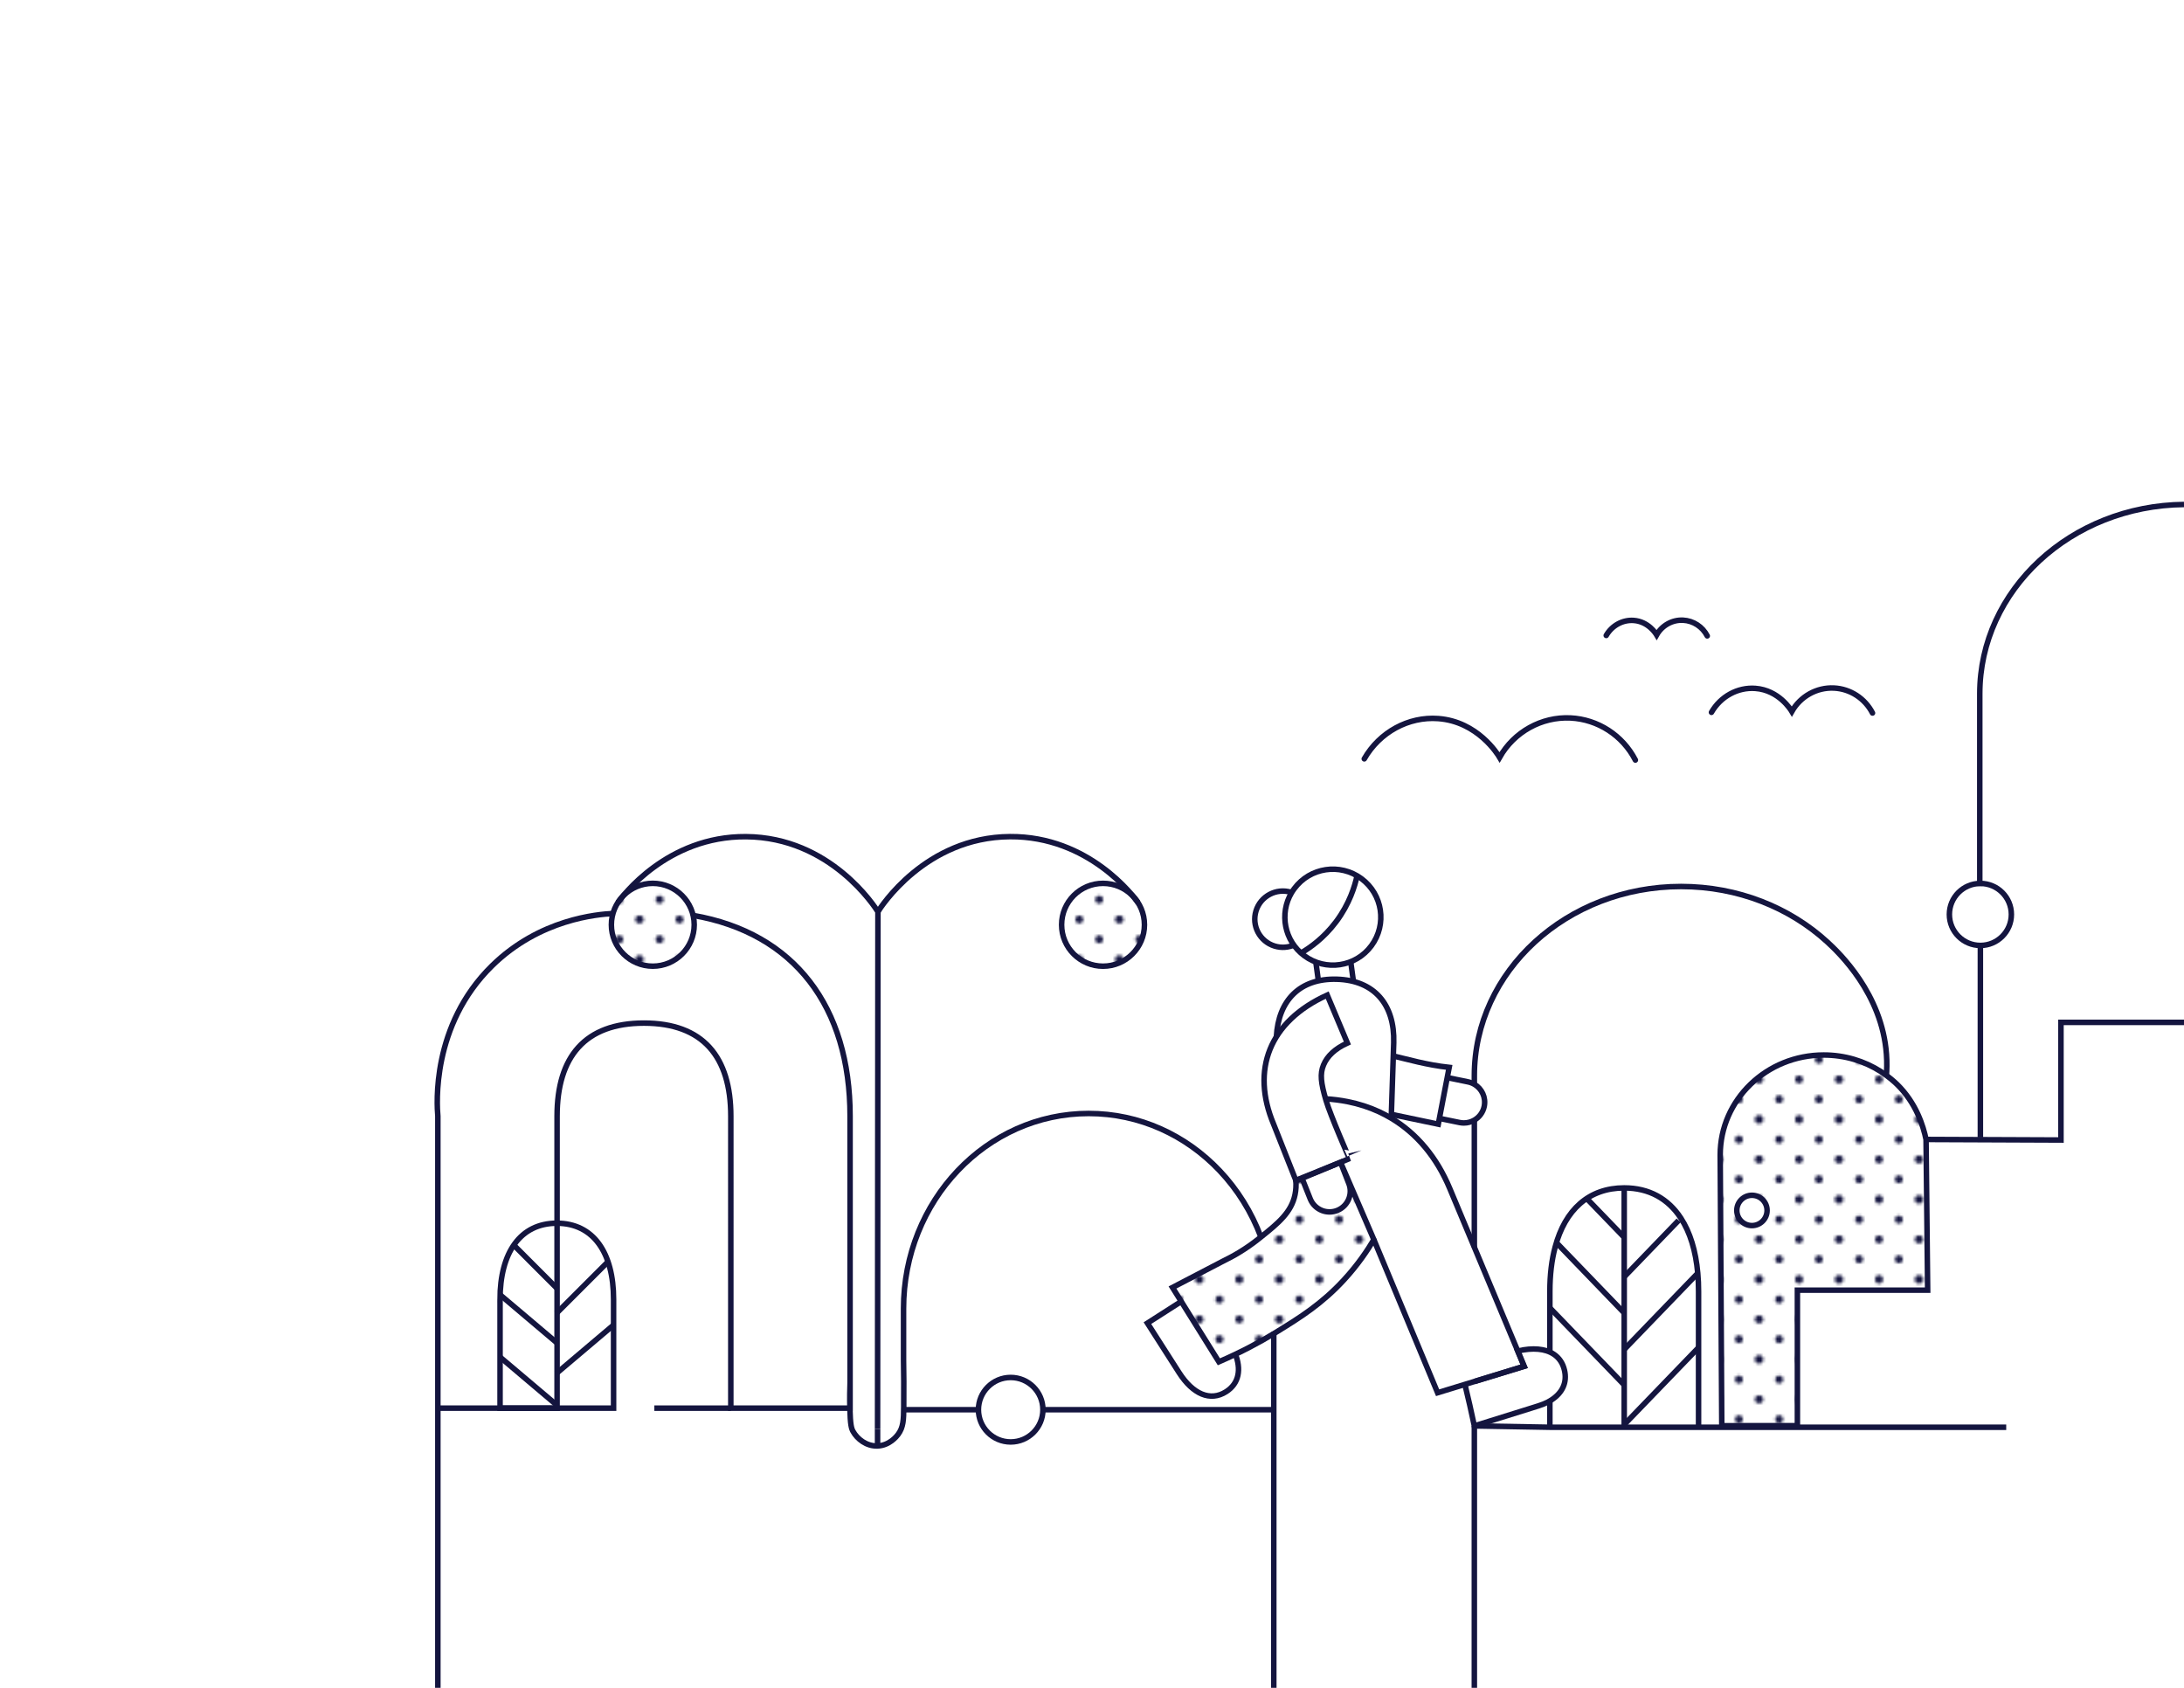 <?xml version="1.0" encoding="utf-8"?>
<!-- Generator: Adobe Illustrator 26.0.2, SVG Export Plug-In . SVG Version: 6.00 Build 0)  -->
<svg version="1.1" id="Layer_1" xmlns="http://www.w3.org/2000/svg" xmlns:xlink="http://www.w3.org/1999/xlink" x="0px" y="0px"
	 viewBox="0 0 792 612" style="enable-background:new 0 0 792 612;" xml:space="preserve">
<style type="text/css">
	.st0{fill:none;}
	.st1{fill:#14153F;}
	.st2{fill:none;stroke:#14153F;stroke-width:2;stroke-miterlimit:10;}
	.st3{fill:url(#_x31_0_dpi_20_x25_);stroke:#14153F;stroke-width:2;stroke-miterlimit:10;}
	.st4{fill:url(#_x31_0_dpi_20_x25_);}
	.st5{fill:none;stroke:#14153F;stroke-width:2;stroke-linecap:round;stroke-miterlimit:10;}
	.st6{clip-path:url(#SVGID_00000061461581773845871750000006450996212212005251_);}
	.st7{clip-path:url(#SVGID_00000086693043066958000950000003863712737306370452_);}
</style>
<pattern  width="28.8" height="28.8" patternUnits="userSpaceOnUse" id="_x31_0_dpi_20_x25_" viewBox="1.44 -30.24 28.8 28.8" style="overflow:visible;">
	<g>
		<rect x="1.44" y="-30.24" class="st0" width="28.8" height="28.8"/>
		<g>
			<path class="st1" d="M30.24,0c0.8,0,1.44-0.64,1.44-1.44c0-0.79-0.64-1.44-1.44-1.44c-0.8,0-1.44,0.64-1.44,1.44
				C28.8-0.64,29.44,0,30.24,0z"/>
			<path class="st1" d="M15.84,0c0.8,0,1.44-0.64,1.44-1.44c0-0.79-0.65-1.44-1.44-1.44c-0.8,0-1.44,0.64-1.44,1.44
				C14.4-0.64,15.04,0,15.84,0z"/>
			<path class="st1" d="M30.24-14.4c0.8,0,1.44-0.65,1.44-1.44c0-0.8-0.64-1.44-1.44-1.44c-0.8,0-1.44,0.64-1.44,1.44
				C28.8-15.04,29.44-14.4,30.24-14.4z"/>
			<path class="st1" d="M15.84-14.4c0.8,0,1.44-0.65,1.44-1.44c0-0.8-0.65-1.44-1.44-1.44c-0.8,0-1.44,0.64-1.44,1.44
				C14.4-15.04,15.04-14.4,15.84-14.4z"/>
			<path class="st1" d="M8.64-7.2c0.79,0,1.44-0.64,1.44-1.44c0-0.8-0.65-1.44-1.44-1.44c-0.8,0-1.44,0.64-1.44,1.44
				C7.2-7.84,7.84-7.2,8.64-7.2z"/>
			<path class="st1" d="M23.04-7.2c0.79,0,1.44-0.64,1.44-1.44c0-0.8-0.65-1.44-1.44-1.44c-0.8,0-1.44,0.64-1.44,1.44
				C21.6-7.84,22.24-7.2,23.04-7.2z"/>
			<path class="st1" d="M8.64-21.6c0.79,0,1.44-0.64,1.44-1.44c0-0.8-0.65-1.44-1.44-1.44c-0.8,0-1.44,0.64-1.44,1.44
				C7.2-22.24,7.84-21.6,8.64-21.6z"/>
			<path class="st1" d="M23.04-21.6c0.79,0,1.44-0.64,1.44-1.44c0-0.8-0.65-1.44-1.44-1.44c-0.8,0-1.44,0.64-1.44,1.44
				C21.6-22.24,22.24-21.6,23.04-21.6z"/>
		</g>
		<g>
			<path class="st1" d="M1.44,0c0.79,0,1.44-0.64,1.44-1.44c0-0.79-0.64-1.44-1.44-1.44C0.64-2.88,0-2.23,0-1.44
				C0-0.64,0.64,0,1.44,0z"/>
			<path class="st1" d="M1.44-14.4c0.79,0,1.44-0.65,1.44-1.44c0-0.8-0.64-1.44-1.44-1.44c-0.8,0-1.44,0.64-1.44,1.44
				C0-15.04,0.64-14.4,1.44-14.4z"/>
		</g>
		<g>
			<path class="st1" d="M30.24-28.8c0.8,0,1.44-0.64,1.44-1.44c0-0.79-0.64-1.44-1.44-1.44c-0.8,0-1.44,0.64-1.44,1.44
				C28.8-29.45,29.44-28.8,30.24-28.8z"/>
			<path class="st1" d="M15.84-28.8c0.8,0,1.44-0.64,1.44-1.44c0-0.79-0.65-1.44-1.44-1.44c-0.8,0-1.44,0.64-1.44,1.44
				C14.4-29.45,15.04-28.8,15.84-28.8z"/>
		</g>
		<g>
			<path class="st1" d="M1.44-28.8c0.79,0,1.44-0.64,1.44-1.44c0-0.79-0.64-1.44-1.44-1.44c-0.8,0-1.44,0.64-1.44,1.44
				C0-29.45,0.64-28.8,1.44-28.8z"/>
		</g>
	</g>
</pattern>
<path class="st2" d="M698.45,413.16c16.31,0.07,32.62,0.13,48.93,0.2c0-14.22,0-28.43,0-42.65c15.02,0,30.03,0,45.05,0"/>
<path class="st2" d="M732.28,413.3"/>
<path class="st2" d="M707.29,413.2"/>
<path class="st3" d="M698.46,413.16c-1-4.82-3.52-13.14-10.55-20.01c-0.85-0.82-2.91-2.73-5.91-4.65
	c-5.92-3.77-13.02-5.96-20.64-5.96c-20.74,0-37.55,16.22-37.55,36.24c0.19,32.73,0.38,65.45,0.57,98.18l27.42-0.03v-49.12h47.24
	C698.85,449.59,698.65,431.38,698.46,413.16z M635.32,444.39c-3.03,0-5.49-2.46-5.49-5.5c0-3.03,2.46-5.49,5.49-5.49
	c3.04,0,5.49,2.46,5.49,5.49C640.81,441.93,638.36,444.39,635.32,444.39z"/>
<g>
	<path class="st2" d="M562.04,490.26v-13.03v-3.01v-5.97c0-5.99,0.65-11.4,1.93-16.13c3.59-13.47,12.2-21.39,25.03-21.39
		c9.03,0,15.96,3.93,20.54,10.95v0.01c3.34,5.12,5.42,11.88,6.13,19.97c0.2,2.11,0.29,4.31,0.29,6.59v20.36v28.9 M562.04,517.51
		v-9.54"/>
	<polyline class="st2" points="589,430.73 589,448.66 589,462.97 589,505.17 589,516.56 589,517.51 	"/>
	<line class="st2" x1="608.73" y1="442.51" x2="588.77" y2="463.21"/>
	<line class="st2" x1="588.97" y1="476.04" x2="564.56" y2="450.73"/>
	<line class="st2" x1="589.18" y1="489.11" x2="615.8" y2="461.52"/>
	<line class="st2" x1="589" y1="502.17" x2="562.04" y2="474.23"/>
	<line class="st2" x1="589" y1="448.66" x2="575.61" y2="434.78"/>
	<line class="st2" x1="589" y1="516.55" x2="615.99" y2="488.58"/>
</g>
<polyline class="st2" points="718.16,342.78 718.16,388.99 718.16,412.43 "/>
<path class="st2" d="M534.65,393.15v-0.47v-2.6c0-37.92,33.55-68.64,74.97-68.64c20.68,0,39.43,7.67,53.01,20.1
	c4.27,3.91,19.86,18.75,21.47,40.72c0.24,3.19,0.12,5.85-0.02,7.67"/>
<polyline class="st2" points="534.65,406.15 534.65,419.94 534.65,452.23 "/>
<polyline class="st2" points="534.65,517.02 534.65,517.03 534.65,612 "/>
<path class="st2" d="M717.94,321.28v-69.73c0-37.62,33.06-68.19,74.06-68.63"/>
<line class="st2" x1="355.28" y1="511.15" x2="328.29" y2="511.15"/>
<line class="st2" x1="461.91" y1="511.15" x2="377.75" y2="511.15"/>
<path class="st2" d="M447.27,511.15"/>
<path class="st2" d="M318.37,330.59c0.95-1.55,17.16-27.02,47.87-27.23c28.67-0.2,44.95,21.8,46.43,23.87"/>
<circle class="st3" cx="400" cy="335.32" r="15.02"/>
<path class="st2" d="M521.98,405.52l7.37,1.51c0.51,0.1,1.01,0.15,1.51,0.15c1.36,0,2.66-0.37,3.79-1.03
	c1.79-1.04,3.14-2.81,3.59-4.99c0.66-3.25-0.87-6.43-3.59-8.01c-0.69-0.4-1.45-0.7-2.28-0.87l-7.55-1.55"/>
<g>
	<path class="st2" d="M318.24,518.1l0.13-187.5c-0.95-1.55-17.16-27.02-47.87-27.23c-28.67-0.2-44.95,21.8-46.43,23.87"/>
	<line class="st2" x1="318.24" y1="524.82" x2="318.24" y2="518.1"/>
	<g>
		<circle class="st4" cx="236.73" cy="335.32" r="15.02"/>
		<path class="st1" d="M236.73,351.33c-8.83,0-16.02-7.19-16.02-16.02s7.19-16.02,16.02-16.02s16.02,7.19,16.02,16.02
			S245.57,351.33,236.73,351.33z M236.73,321.3c-7.73,0-14.02,6.29-14.02,14.02s6.29,14.02,14.02,14.02
			c7.73,0,14.02-6.29,14.02-14.02S244.46,321.3,236.73,321.3z"/>
	</g>
</g>
<path class="st2" d="M457.25,448.54c-3.4-9.1-8.55-17.28-14.99-24.08c-12.15-12.8-28.92-20.72-47.47-20.72
	c-37.07,0-67.13,31.67-67.13,70.76v18.73c0.09,4.62,0.13,10.34,0.07,16.94c-0.04,4.58-0.12,7.36-2.08,9.98
	c-0.49,0.65-3.09,3.97-7.41,4.14c-4.07,0.16-7.4-2.57-8.89-5.26c-0.58-1.03-1-2.27-1.15-8.44c-0.09-3.83-0.01-7.02,0.07-9.26
	 M251.36,331.92c36.78,6.37,56.91,33.17,56.91,72.8v96.61v9.26h-0.07h-43.18V404.72c0-21.6-10.14-33.75-31.5-33.75
	c-21.35,0-31.5,12.15-31.5,33.75v17.81v12.34v14.85v21.08v14.9v3.18v18.68v0.09v2.86v0.08h-36.76h-6.48V404.72
	c-0.35-4-2.44-32.87,19.66-54.55c17.3-16.97,38.34-18.66,43.83-18.93h0.01 M158.78,510.59v0.56v17.76V612 M461.92,482.98v0.59v22.19
	v5.39V612"/>
<path class="st2" d="M447.84,490.61c2.42,5.93,1.46,11.02-3.19,14c-5.77,3.69-12.09,0.88-17.05-6.87l-11.5-17.98l5.19-3.32
	l7.07-4.53"/>
<path class="st2" d="M478.21,362.33c-0.01,0-0.01,0-0.01,0 M505.26,382.9c5.27,1.19,11.99,3.23,20.27,4.13
	c-0.24,1.23-0.47,2.47-0.71,3.7c-0.95,4.94-1.89,9.86-2.84,14.79c-0.13,0.7-0.27,1.4-0.4,2.1c-5.68-1.19-11.35-2.37-17.02-3.56"/>
<line class="st2" x1="478.1" y1="355.65" x2="477.17" y2="348.82"/>
<line class="st2" x1="490.8" y1="355.87" x2="489.82" y2="348.69"/>
<path class="st2" d="M462.87,375.93v-0.01c0.71-13.21,8.51-21.24,21.89-20.86c13.69,0.39,21.05,9.24,20.66,23.01l-0.91,27.38"/>
<path class="st2" d="M492.12,317.58c-0.8,3.68-2.71,10.12-7.62,16.66c-4.49,5.98-9.56,9.47-12.72,11.32"/>
<path class="st2" d="M531.23,501.97l1.77,7.53c0.55,2.5,1.1,5.01,1.65,7.52c0.01,0,0.02,0,0.03,0c1.22-0.39,3.18-1.01,5.57-1.75
	c4.99-1.53,9.96-3.12,14.94-4.66c4.19-1.29,5.52-1.76,7.41-2.99c4-2.6,5.78-6.34,4.73-10.81c-0.6-2.57-1.95-4.51-3.89-5.79
	c-3.07-2.03-7.59-2.43-13.05-1.16c0.77,1.85,1.55,3.7,2.32,5.55c-6.02,1.84-12.04,3.68-18.06,5.52"/>
<path class="st3" d="M486.13,421.44L486.13,421.44c-5.4,2.18-10.81,4.37-16.21,6.55c0.15,1.77,0.05,3.49-0.29,5.15
	c-1.31,6.45-6.12,10.39-12.38,15.4c-0.21,0.17-0.43,0.34-0.65,0.52c-5.03,4.03-9.72,6.6-12.98,8.17c-6.15,3.2-12.29,6.4-18.43,9.6
	c5.61,8.98,11.21,17.97,16.82,26.95c8.15-3.51,14.82-7.14,19.91-10.21c0.51-0.31,1.01-0.61,1.49-0.91
	c8.15-5.02,15.96-9.92,23.94-18.57c5.11-5.54,8.6-10.8,10.86-14.62C494.18,440.13,490.15,430.78,486.13,421.44z M485.1,438.83
	c-3.83,1.63-8.25-0.14-9.89-3.96l-3.1-7.77l14.02-5.66l2.92,7.5C490.69,432.77,488.92,437.19,485.1,438.83z"/>
<path class="st2" d="M498.98,451.33"/>
<path class="st2" d="M480.64,398.43c2.77,0.16,5.46,0.5,8.05,1.02c4.06,0.8,7.89,2.04,11.46,3.69c1.5,0.7,2.95,1.47,4.36,2.31
	c9.25,5.52,16.48,14.13,21.22,25.46c2.97,7.11,5.94,14.21,8.92,21.32c5.25,12.54,10.49,25.09,15.74,37.63
	c0.77,1.85,1.55,3.7,2.32,5.55c-6.02,1.84-12.04,3.68-18.06,5.52c-1.14,0.35-2.28,0.7-3.42,1.04c-3.3,1.01-6.6,2.02-9.9,3.03
	c-7.71-18.51-15.41-37.02-23.12-55.53"/>
<path class="st2" d="M480.86,398.98c-1.87-6.36-2.24-9.58-0.9-12.82c1.35-3.26,4.2-5.94,8.65-7.96l-7.31-17.39
	c-21.12,9.59-27.69,27.21-19.45,46.8c2.69,6.79,5.38,13.59,8.07,20.38c0.02,0.05,0.04,0.1,0.06,0.15c5.39-2.24,10.77-4.46,16.15-6.7
	c0.03-0.01,0.16-0.06,0.35-0.14c1.24-0.5,2.21-0.91,2.86-1.19C489.34,420.11,482.44,404.38,480.86,398.98z"/>
<line class="st2" x1="265.02" y1="510.59" x2="237.29" y2="510.59"/>
<path class="st5" d="M593.05,275.59c-4.6-8.94-13.59-14.78-23.54-15.26c-10.5-0.5-20.47,5.05-25.7,14.29
	c-0.66-1.12-7.98-13.01-22.26-14.07c-10.78-0.8-21.25,4.9-26.81,14.6"/>
<path class="st5" d="M679.04,258.54c-2.73-5.31-8.07-8.78-13.98-9.06c-6.24-0.3-12.16,3-15.27,8.49c-0.39-0.66-4.74-7.73-13.22-8.36
	c-6.41-0.48-12.62,2.91-15.93,8.68"/>
<path class="st5" d="M619.11,230.57c-1.71-3.33-5.06-5.51-8.77-5.69c-3.91-0.19-7.63,1.88-9.58,5.33c-0.25-0.42-2.97-4.85-8.29-5.24
	c-4.02-0.3-7.92,1.83-9.99,5.44"/>
<path class="st2" d="M202.92,475.26"/>
<line class="st2" x1="186.32" y1="451.48" x2="202.06" y2="467.23"/>
<line class="st2" x1="181.33" y1="469.47" x2="202.06" y2="487"/>
<line class="st2" x1="181.33" y1="492.07" x2="202.06" y2="509.6"/>
<line class="st2" x1="220.48" y1="457.5" x2="201.78" y2="476.2"/>
<line class="st2" x1="222.5" y1="480.45" x2="201.78" y2="497.98"/>
<path class="st2" d="M727.53,517.51H626.16h-10.17h-26.96h-26.96c-9.25-0.16-18.5-0.33-27.74-0.49"/>
<path class="st2" d="M181.33,471.18c0-16.99,7.35-27.65,20.59-27.65c13.24,0,20.59,10.66,20.59,27.65v39.41h-11.91h-17.35h-11.91
	V471.18z"/>
<g>
	<defs>
		<circle id="SVGID_1_" cx="718.16" cy="331.57" r="11.24"/>
	</defs>
	<clipPath id="SVGID_00000055697521512563622810000006915098868551038382_">
		<use xlink:href="#SVGID_1_"  style="overflow:visible;"/>
	</clipPath>
	<use xlink:href="#SVGID_1_"  style="overflow:visible;fill:none;stroke:#14153F;stroke-width:2;stroke-miterlimit:10;"/>
</g>
<g>
	<defs>
		<path id="SVGID_00000098212104440877364690000012151494188856344503_" d="M469.45,342.57"/>
	</defs>
	<defs>
		<path id="SVGID_00000044180118630389836890000015912801017960046518_" d="M470.77,324.73"/>
	</defs>
	<defs>
		<path id="SVGID_00000172408385669159962730000014552649498196108214_" d="M469.45,342.57c-2.19,1-4.75,1.23-7.24,0.46
			c-5.38-1.66-8.39-7.37-6.73-12.75c1.66-5.38,7.37-8.39,12.75-6.73c0.29,0.09,0.57,0.19,0.84,0.3"/>
	</defs>
	<clipPath id="SVGID_00000064322744424233839310000013394193286417679286_">
		<use xlink:href="#SVGID_00000098212104440877364690000012151494188856344503_"  style="overflow:visible;"/>
	</clipPath>
	
		<clipPath id="SVGID_00000165940934819027424640000001455088752013393599_" style="clip-path:url(#SVGID_00000064322744424233839310000013394193286417679286_);">
		<use xlink:href="#SVGID_00000044180118630389836890000015912801017960046518_"  style="overflow:visible;"/>
	</clipPath>
	
		<clipPath id="SVGID_00000090993123271773522620000009050235109067659181_" style="clip-path:url(#SVGID_00000165940934819027424640000001455088752013393599_);">
		<use xlink:href="#SVGID_00000172408385669159962730000014552649498196108214_"  style="overflow:visible;"/>
	</clipPath>
	
		<use xlink:href="#SVGID_00000098212104440877364690000012151494188856344503_"  style="overflow:visible;fill:none;stroke:#14153F;stroke-width:2;stroke-miterlimit:10;"/>
	
		<use xlink:href="#SVGID_00000044180118630389836890000015912801017960046518_"  style="overflow:visible;fill:none;stroke:#14153F;stroke-width:2;stroke-miterlimit:10;"/>
	
		<use xlink:href="#SVGID_00000172408385669159962730000014552649498196108214_"  style="overflow:visible;fill:none;stroke:#14153F;stroke-width:2;stroke-miterlimit:10;"/>
</g>
<path class="st2" d="M468.36,323.7c0.3-0.51,0.63-1,0.99-1.48c5.71-7.73,16.6-9.36,24.33-3.65c7.73,5.71,9.36,16.6,3.65,24.33
	c-5.71,7.73-16.6,9.36-24.33,3.65C465.75,341.19,463.86,331.28,468.36,323.7"/>
<circle class="st2" cx="366.51" cy="511.15" r="11.69"/>
</svg>

